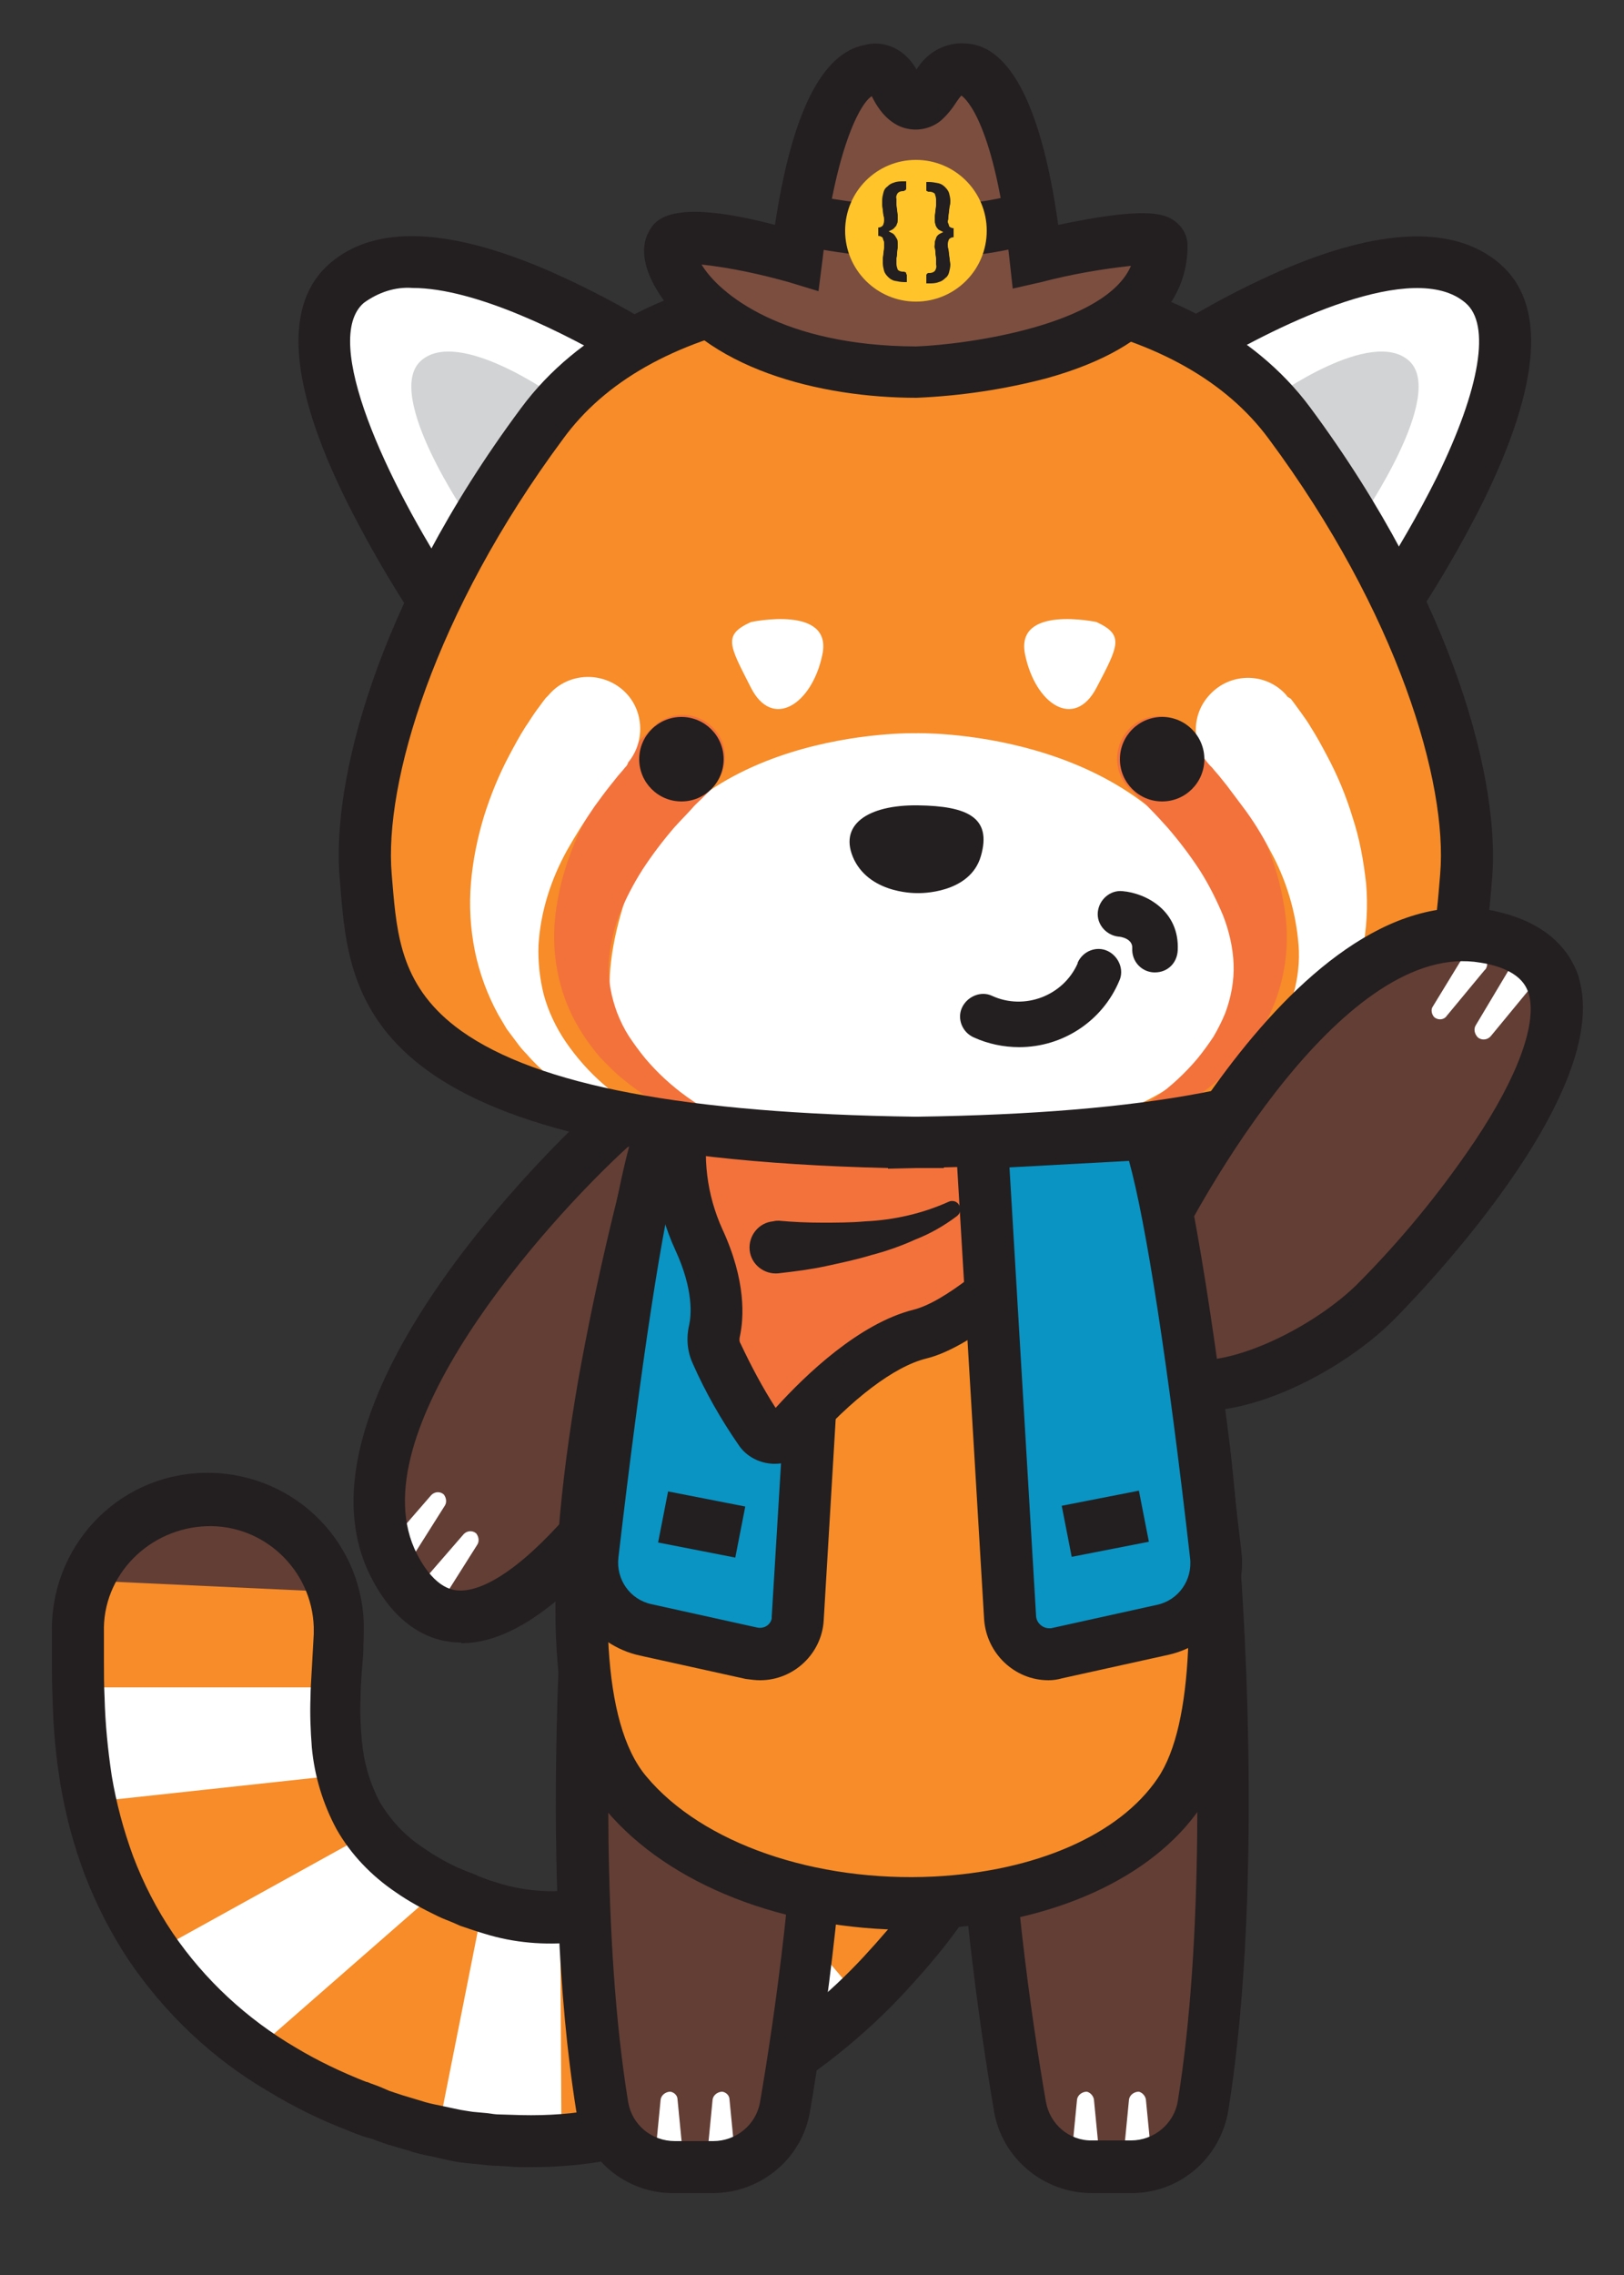 <?xml version="1.0" encoding="utf-8"?>
<!-- Generator: Adobe Illustrator 24.0.3, SVG Export Plug-In . SVG Version: 6.00 Build 0)  -->
<svg version="1.1" id="Layer_1" xmlns="http://www.w3.org/2000/svg" xmlns:xlink="http://www.w3.org/1999/xlink" x="0px" y="0px"
	 viewBox="0 0 250 350" style="enable-background:new 0 0 250 350;" xml:space="preserve">
<rect x="0" y="0" width="250" height="350" fill="#333333" stroke="none"/>
<style type="text/css">
	.st0{fill:#F78C28;}
	.st1{clip-path:url(#SVGID_2_);}
	.st2{fill:#FFFFFF;}
	.st3{fill:#633E35;}
	.st4{fill:#231F20;}
	.st5{fill:#0994C3;}
	.st6{fill:#D2D3D4;}
	.st7{fill:#F3723B;}
	.st8{fill:#7C4E3F;}
	.st9{fill:#FFC42A;}
</style>
<path class="st0" d="M149.9,285.2l-0.9,1.6l-0.8,1.3c-0.5,0.8-1.1,1.7-1.6,2.5c-1.1,1.6-2.2,3.2-3.4,4.7c-2.3,3.1-4.8,6-7.5,8.8
	c-5.5,5.8-11.7,10.9-18.5,15.1c-1.7,1.1-3.6,2.1-5.5,3s-3.8,1.9-5.8,2.6s-4.1,1.5-6.2,2.1s-4.2,1.1-6.4,1.5c-4.4,0.8-8.9,1.1-13.3,1
	l-3.3-0.2c-1.1,0-2.2-0.2-3.3-0.4s-2.2-0.2-3.3-0.5l-3.2-0.6c-1.1-0.2-2.1-0.5-3.2-0.8l-3.1-0.9c-1-0.3-1.9-0.7-2.9-1
	s-1.9-0.7-2.9-1.1c-4-1.6-7.8-3.4-11.5-5.6c-8-4.7-14.9-11.2-20.1-18.9c-2.6-3.9-4.8-8.2-6.5-12.6c-1.6-4.2-2.8-8.6-3.5-13.1
	c-0.7-4.1-1.1-8.3-1.2-12.5c-0.1-2-0.1-3.9-0.1-5.7V252v-0.8l0,0c-0.4-11,8.3-20.3,19.3-20.7s20.3,8.3,20.7,19.3c0,0.4,0,0.9,0,1.4
	v1.7l-0.1,1.4l-0.2,2.4c-0.1,1.5-0.2,2.9-0.2,4.2c-0.1,2.4,0,4.8,0.2,7.2c0.3,3.9,1.4,7.6,3.3,11.1c2,3.3,4.6,6.2,7.8,8.4
	c1.9,1.3,3.9,2.4,6,3.4c1.1,0.5,2.3,1,3.4,1.5l1.6,0.6c0.5,0.2,1,0.4,1.6,0.5c4.1,1.2,8.4,1.7,12.6,1.2c1.1-0.1,2.1-0.3,3.2-0.5
	s2.1-0.5,3.2-0.9s2.2-0.8,3.2-1.2s2.2-1,3.2-1.5c4.6-2.4,8.8-5.5,12.5-9c2-1.9,3.9-3.8,5.7-5.9c0.9-1,1.8-2.1,2.6-3.1
	c0.4-0.5,0.8-1.1,1.2-1.6l0.6-0.8c0.1-0.2,0.4-0.6,0.4-0.5c4.1-7.3,13.4-9.9,20.7-5.7c7.3,4.1,9.9,13.4,5.7,20.7
	C150.1,285,150,285.1,149.9,285.2L149.9,285.2z"/>
<g>
	<g>
		<defs>
			<path id="SVGID_1_" d="M149.9,285.2l-0.9,1.6l-0.8,1.3c-0.5,0.8-1.1,1.7-1.6,2.5c-1.1,1.6-2.2,3.2-3.4,4.7
				c-2.3,3.1-4.8,6-7.5,8.8c-5.5,5.8-11.7,10.9-18.5,15.1c-1.7,1.1-3.6,2.1-5.5,3s-3.8,1.9-5.8,2.6s-4.1,1.5-6.2,2.1
				s-4.2,1.1-6.4,1.5c-4.4,0.8-8.9,1.1-13.3,1l-3.3-0.2c-1.1,0-2.2-0.2-3.3-0.4s-2.2-0.2-3.3-0.5l-3.2-0.6c-1.1-0.2-2.1-0.5-3.2-0.8
				l-3.1-0.9c-1-0.3-1.9-0.7-2.9-1s-1.9-0.7-2.9-1.1c-4-1.6-7.8-3.4-11.5-5.6c-8-4.7-14.9-11.2-20.1-18.9c-2.6-3.9-4.8-8.2-6.5-12.6
				c-1.6-4.2-2.8-8.6-3.5-13.1c-0.7-4.1-1.1-8.3-1.2-12.5c-0.1-2-0.1-3.9-0.1-5.7V252v-0.8l0,0c-0.4-11,8.3-20.3,19.3-20.7
				s20.3,8.3,20.7,19.3c0,0.4,0,0.9,0,1.4v1.7l-0.1,1.4l-0.2,2.4c-0.1,1.5-0.2,2.9-0.2,4.2c-0.1,2.4,0,4.8,0.2,7.2
				c0.3,3.9,1.4,7.6,3.3,11.1c2,3.3,4.6,6.2,7.8,8.4c1.9,1.3,3.9,2.4,6,3.4c1.1,0.5,2.3,1,3.4,1.5l1.6,0.6c0.5,0.2,1,0.4,1.6,0.5
				c4.1,1.2,8.4,1.7,12.6,1.2c1.1-0.1,2.1-0.3,3.2-0.5s2.1-0.5,3.2-0.9s2.2-0.8,3.2-1.2s2.2-1,3.2-1.5c4.6-2.4,8.8-5.5,12.5-9
				c2-1.9,3.9-3.8,5.7-5.9c0.9-1,1.8-2.1,2.6-3.1c0.4-0.5,0.8-1.1,1.2-1.6l0.6-0.8c0.1-0.2,0.4-0.6,0.4-0.5
				c4.1-7.3,13.4-9.9,20.7-5.7c7.3,4.1,9.9,13.4,5.7,20.7C150.1,285,150,285.1,149.9,285.2L149.9,285.2z"/>
		</defs>
		<clipPath id="SVGID_2_">
			<use xlink:href="#SVGID_1_"  style="overflow:visible;"/>
		</clipPath>
		<g class="st1">
			<polygon class="st2" points="66.1,271.6 1.4,278.6 1.4,259.6 66.1,259.6 			"/>
			<polygon class="st3" points="66.1,245.6 1.4,242.6 1.4,223.6 66.1,223.6 			"/>
			<polygon class="st2" points="75.8,283.5 27.4,325.8 15.8,304.7 68.6,275.5 			"/>
			<polygon class="st2" points="86.2,290 86.6,355.1 62.8,351.2 75.3,288.3 			"/>
			<polygon class="st2" points="108.2,279 150.3,328.6 129.5,340.9 98.7,284.6 			"/>
			<polygon class="st2" points="124.6,256.2 185.5,281.1 166.9,307.5 116.1,268.2 			"/>
		</g>
	</g>
</g>
<path class="st4" d="M81.6,333.4h-1.7l-3.3-0.2c-0.9,0-1.8-0.1-2.6-0.2c-0.3,0-0.7-0.1-1-0.1h-0.1l-1-0.1c-0.8-0.1-1.7-0.2-2.6-0.4
	l-3.1-0.7c-1.2-0.2-2.3-0.5-3.5-0.9l-3.1-0.9c-0.8-0.3-1.5-0.5-2.2-0.8l-1.4-0.4c-0.8-0.3-1.7-0.6-2.6-1c-4.2-1.6-8.2-3.6-12-5.9
	c-8.6-5-15.9-11.9-21.5-20.1c-2.8-4.2-5.1-8.7-6.9-13.4c-1.7-4.5-2.9-9.1-3.7-13.8c-0.7-4.3-1.1-8.6-1.2-13C8,259.3,8,257.3,8,255.6
	v-2.5v-1.7c-0.4-13.3,9.9-24.4,23.2-24.8c13.3-0.4,24.4,9.9,24.8,23.2c0,0.5,0,1.1,0,1.6l-0.1,3.2l-0.2,2.5
	c-0.1,1.5-0.2,2.8-0.2,4.1c-0.1,2.2,0,4.4,0.2,6.6c0.3,3.3,1.2,6.5,2.8,9.5c1.7,2.8,3.9,5.2,6.7,7c1.7,1.2,3.5,2.2,5.4,3.1h0.1
	c0.6,0.3,1.4,0.6,2.2,0.9l0.9,0.4l1.6,0.6c0.3,0.1,0.7,0.2,1,0.3l0.3,0.1c3.6,1.1,7.3,1.5,11,1.1H88c0.5,0,1-0.1,1.5-0.2
	c0.4-0.1,0.7-0.1,1.1-0.2l0.9-0.2c0.6-0.2,1.2-0.3,1.8-0.5l0.3-0.1c0.6-0.2,1.3-0.4,1.9-0.7l0.9-0.4l0.8-0.3c0.7-0.3,1.4-0.7,2.1-1
	l0.1-0.1c4.2-2.3,8.2-5.1,11.7-8.5c1.9-1.8,3.7-3.6,5.4-5.6l0.1-0.2c12-13.9,23.3-18.2,31-11.6c8.7,7.4,11.1,17.6,6.2,25.9l-0.9,1.6
	l-0.9,1.4c-0.6,0.9-1.1,1.8-1.7,2.6c-1.4,2-2.5,3.5-3.5,4.9c-2.4,3.2-5,6.2-7.7,9.1c-5.7,6.1-12.2,11.4-19.3,15.8
	c-1.7,1.1-3.6,2.1-5.4,3l-1.3,0.6c-1.7,0.8-3.4,1.6-5.3,2.3s-3.8,1.4-5.7,2l-1,0.3l-1.2,0.3c-1.8,0.5-3.6,0.9-5.5,1.2
	C90,333.1,85.8,333.4,81.6,333.4z M80.2,325.4c4.2,0.1,8.3-0.2,12.4-1h0.2c1.6-0.2,3.1-0.6,4.8-1.1l1.8-0.5c1.8-0.6,3.5-1.1,5-1.8
	h0.2c1.6-0.6,3.1-1.3,4.7-2.1l1-0.5c1.8-0.9,3.4-1.8,4.9-2.8c6.5-4,12.5-8.9,17.7-14.5c2.5-2.7,4.9-5.5,7.2-8.4c1-1.3,2-2.6,3.3-4.5
	c0.5-0.8,1-1.5,1.5-2.3l1.7-2.8c3.4-5.8-0.1-12-4.5-15.7c-2.2-1.9-5.8-1.2-10.5,2.1c-3.4,2.5-6.5,5.4-9.2,8.6l-0.2,0.2
	c-1.9,2.2-3.9,4.2-6,6.2c-4,3.8-8.5,7-13.3,9.6c-0.9,0.5-1.8,0.9-2.6,1.3l-1.1,0.5l-0.9,0.4c-0.8,0.3-1.6,0.6-2.5,0.9
	c-0.8,0.3-1.6,0.5-2.4,0.7l-0.9,0.2l-0.5,0.1l-1,0.2c-0.8,0.2-1.6,0.3-2.4,0.4c-4.7,0.5-9.5,0.1-14-1.3c-0.7-0.2-1.3-0.4-1.9-0.6
	l-1.8-0.6l-0.9-0.4c-0.9-0.4-1.8-0.7-2.6-1.1c-2.3-1.1-4.5-2.3-6.5-3.7c-3.7-2.5-6.9-5.8-9.1-9.7c-2.1-3.9-3.4-8.2-3.8-12.6
	c-0.2-2.6-0.3-5.1-0.2-7.7c0-1.2,0.1-2.5,0.2-4.3l0.3-5.4c0-0.3,0-0.7,0-1.1c-0.3-8.8-7.7-15.8-16.5-15.5s-16.1,7.5-15.8,16.4l0,0v2
	v2.5c0,1.6,0,3.5,0.1,5.5c0.1,4,0.5,8,1.1,12c0.7,4.2,1.8,8.3,3.3,12.4c1.6,4.2,3.6,8.1,6.1,11.8c4.9,7.2,11.4,13.2,18.9,17.6
	c3.5,2.1,7.1,3.8,10.9,5.3h0.1c0.7,0.3,1.4,0.5,2.1,0.8l1.4,0.6c0.6,0.2,1.2,0.4,1.8,0.6l3,0.9c0.9,0.3,1.8,0.5,2.8,0.7l3.3,0.7
	c0.6,0.1,1.2,0.2,1.9,0.3l1.1,0.1l1.1,0.1c0.7,0.1,1.3,0.2,1.9,0.2L80.2,325.4z"/>
<path class="st3" d="M186.7,238c0,0,4.2,50-1.6,86c-0.9,5.4-5.6,9.4-11.1,9.4h-5.9c-5.5,0-10.2-4-11.1-9.4
	c-2.3-13.6-6.1-39.5-5.8-61.8C151.2,262.3,179.7,253.6,186.7,238z"/>
<path class="st3" d="M91.1,238c0,0-4.2,50,1.6,86c0.9,5.4,5.6,9.4,11.1,9.4h5.9c5.5,0,10.2-4,11.1-9.4c2.3-13.6,6-39.5,5.8-61.8
	C126.6,262.3,98.1,253.6,91.1,238z"/>
<path class="st2" d="M112.3,323l0.7,7.2c0.1,1.1-0.7,2.1-1.8,2.2s-2.1-0.7-2.2-1.8l0,0c0-0.1,0-0.3,0-0.4l0.7-7.2
	c0.1-0.7,0.8-1.2,1.5-1.2C111.8,321.9,112.3,322.4,112.3,323z"/>
<path class="st2" d="M104.3,323l0.7,7.2c0.1,1.1-0.7,2.1-1.8,2.2s-2.1-0.7-2.2-1.8l0,0c0-0.1,0-0.3,0-0.4l0.7-7.2
	c0.1-0.7,0.8-1.2,1.5-1.2C103.8,321.9,104.3,322.4,104.3,323z"/>
<path class="st2" d="M176.4,323l0.7,7.2c0.1,1.1-0.7,2.1-1.8,2.2s-2.1-0.7-2.2-1.8l0,0c0-0.1,0-0.3,0-0.4l0.7-7.2
	c0.1-0.7,0.8-1.2,1.5-1.2C175.8,321.9,176.3,322.4,176.4,323L176.4,323z"/>
<path class="st2" d="M168.4,323l0.7,7.2c0.1,1.1-0.7,2.1-1.8,2.2s-2.1-0.7-2.2-1.8l0,0c0-0.1,0-0.3,0-0.4l0.7-7.2
	c0.1-0.7,0.8-1.2,1.5-1.2C167.8,321.9,168.3,322.4,168.4,323L168.4,323z"/>
<path class="st3" d="M94.4,173.1c0,0-46.9,42.4-33.7,67.8s41.3-18.8,48.6-33.7S118.6,161.4,94.4,173.1z"/>
<path class="st2" d="M68.5,231.6l-4.8,7.6c-0.6,0.9-1.8,1.2-2.8,0.6c-0.9-0.6-1.2-1.8-0.6-2.8c0.1-0.1,0.1-0.2,0.2-0.2l5.9-6.8
	c0.5-0.5,1.3-0.6,1.9-0.1C68.7,230.4,68.8,231.1,68.5,231.6z"/>
<path class="st2" d="M73.5,237.6l-4.8,7.6c-0.6,0.9-1.8,1.2-2.8,0.6c-0.9-0.6-1.2-1.8-0.6-2.8l0,0c0.1-0.1,0.1-0.2,0.2-0.2l5.9-6.8
	c0.5-0.5,1.3-0.6,1.9-0.1C73.7,236.4,73.8,237.1,73.5,237.6z"/>
<path class="st4" d="M71,252.7c-4,0-9.6-1.8-13.8-9.9c-14.5-27.9,32.5-70.8,34.5-72.6l0.4-0.4l0.5-0.2c11-5.3,17.2-2.5,20.5,0.8
	c8.2,8.3,5.1,27.8-0.2,38.7c-0.2,0.4-21.9,43.5-41.7,43.7H71V252.7z M96.6,176.5C84,188,54.7,220.7,64.2,239.1
	c2.9,5.6,5.8,5.6,6.8,5.6c4.7-0.1,11.6-5.5,19.1-14.9c5.9-7.6,11.1-15.8,15.5-24.4c4.6-9.4,6.3-24.9,1.7-29.6
	C105,173.4,100.3,174.7,96.6,176.5L96.6,176.5z"/>
<path class="st4" d="M174,337.4h-5.9c-7.5,0-13.9-5.4-15.1-12.7c-2.3-13.6-6.1-39.8-5.9-62.5v-2.9l2.8-0.9
	c7.4-2.3,27.9-10.6,33.1-22.1l6.3-14.1l1.4,15.4c0.2,2.1,4.2,51-1.6,87C187.9,332.1,181.5,337.5,174,337.4z M155.2,265.1
	c0.1,21.4,3.6,45.5,5.8,58.2c0.6,3.5,3.6,6.1,7.2,6h5.9c3.5,0,6.6-2.5,7.2-6c4.1-25.2,3.1-57.8,2.3-74.4
	C174.4,257.7,161,263.1,155.2,265.1z"/>
<path class="st4" d="M109.7,337.4h-5.9c-7.5,0.1-13.9-5.3-15.1-12.7c-5.8-36.1-1.8-85-1.6-87l1.3-15.4l6.3,14.1
	c5.2,11.4,25.6,19.8,33.1,22.1l2.8,0.9v2.9c0.2,22.6-3.6,48.9-5.9,62.5C123.5,332.1,117.1,337.4,109.7,337.4z M94.4,249.1
	c-0.9,16.6-1.8,49.2,2.3,74.3c0.6,3.5,3.6,6,7.2,6h5.9c3.5,0,6.6-2.5,7.2-6c2.2-12.8,5.7-36.9,5.8-58.2
	C116.8,263.1,103.3,257.7,94.4,249.1z"/>
<path class="st0" d="M103.9,167.2c0,0-26.4,86.1-7.4,108.7s69.6,22.6,85.1,0S175,167.2,175,167.2S138.8,152.2,103.9,167.2z"/>
<path class="st4" d="M140.1,296.9c-19.4,0-37.1-6.9-46.8-18.4c-8.7-10.3-10.1-32.5-4.3-66.1c2.8-15.6,6.5-31.1,11-46.4l0.5-1.8
	l1.7-0.7c36.1-15.5,72.7-0.7,74.2,0l1.9,0.8l0.5,1.9c0.1,0.2,5.6,22,9.2,46.3c4.9,33.4,3.8,55.4-3.2,65.6
	c-7.4,10.8-22.6,17.7-40.7,18.6C142.8,296.8,141.5,296.9,140.1,296.9z M107.1,170.2c-7.4,24.7-21.7,86.4-7.6,103.1
	c8.6,10.3,26,16.3,44.3,15.4c15.6-0.8,28.5-6.4,34.4-15.1c11.5-16.8-0.4-78.4-6.6-103.4C164.2,167.7,135.2,159,107.1,170.2
	L107.1,170.2z"/>
<path class="st5" d="M127.2,175.8l-4.3,73.1c-0.2,3.2-3,5.7-6.2,5.5c-0.3,0-0.6-0.1-0.9-0.1l-16.4-3.6c-5.3-1.2-8.8-6.2-8.2-11.5
	c2-17.6,6.6-54.3,10.4-64.8L127.2,175.8z"/>
<path class="st4" d="M117,258.5c-0.7,0-1.4-0.1-2.2-0.2l-16.3-3.6c-7.3-1.6-12.2-8.5-11.3-15.9c2.3-20,6.8-55.1,10.7-65.8l1-2.8
	l32.5,1.9l-4.6,77.2C126.5,254.4,122.2,258.5,117,258.5L117,258.5z M104.6,178.5c-2.6,9.4-5.9,31.2-9.4,61.1
	c-0.4,3.4,1.8,6.5,5.1,7.2l16.3,3.6c1,0.2,2-0.4,2.2-1.4c0-0.1,0-0.2,0-0.3l4.2-69.1L104.6,178.5z"/>
<path class="st2" d="M178.9,56.2c0,0,35.6-24.4,49.3-12.6S211,98.2,211,98.2S199.2,69.3,178.9,56.2z"/>
<path class="st6" d="M196.1,61.1c0,0,15-10.8,20.8-5.6s-7.3,24.2-7.3,24.2S204.6,66.9,196.1,61.1z"/>
<path class="st4" d="M210.1,106.3l-2.7-6.6c-0.1-0.3-11.6-27.9-30.6-40.1l-5.1-3.3l5-3.4c6.4-4.3,13.1-8,20.1-11.1
	c15.6-6.8,27-7.2,34-1.3c7.3,6.2,6.4,18.5-2.4,36.5c-4.1,8.2-8.8,16-14.1,23.4L210.1,106.3z M186,56.4
	c12.6,10.1,21.3,25.1,25.6,33.7c3.5-5.4,6.7-10.9,9.6-16.7c6.7-13.7,8.3-23.5,4.4-26.8C217.7,39.8,197.2,49.7,186,56.4z"/>
<path class="st7" d="M105.2,171.4c-1.2,6.6-0.4,13.3,2.4,19.4c3.2,6.9,2.9,11.6,2.4,13.9c-0.3,1.2-0.1,2.4,0.4,3.6
	c1.8,4.1,4,8,6.6,11.7c1,1.3,2.9,1.6,4.2,0.6c0.2-0.1,0.3-0.2,0.4-0.4c3.9-4.4,12.1-12.9,20-14.8c10.8-2.7,38.3-30.5,37.2-43.1
	c0,0-23.4-3.3-38.4-1.9S105,158.9,105.2,171.4z"/>
<path class="st4" d="M119.3,225.2H119c-2.1-0.1-4.1-1.1-5.3-2.9c-2.7-3.9-5.1-8.1-7-12.4c-0.9-1.9-1.1-4-0.6-6.1
	c0.3-1.4,0.7-5.3-2.1-11.4c-3.1-6.7-4.1-14.2-2.8-21.5c0.2-13.3,16-13.7,28.8-14.1c3.4-0.1,6.9-0.2,10.1-0.5
	c15.2-1.5,38.3,1.8,39.3,1.9l3.1,0.4l0.3,3.1c0.8,9.3-9.1,21.7-15.1,28.3c-7,7.6-17.7,17.2-25.1,19c-4.9,1.2-11.5,6.2-18,13.6
	C123.2,224.3,121.3,225.2,119.3,225.2z M109.1,172.3c-1,5.7-0.3,11.5,2.1,16.8c3.7,8,3.3,13.7,2.7,16.5c-0.1,0.4-0.1,0.8,0.1,1.1
	c1.6,3.4,3.4,6.8,5.4,9.9c4.7-5.2,12.9-13,21.2-15.1c9.1-2.2,30.5-24.4,33.7-35.7c-7.2-0.9-22.8-2.4-33.6-1.4
	c-3.4,0.3-7.1,0.4-10.6,0.5c-18,0.5-21,2.4-21,6.5v0.5L109.1,172.3z"/>
<path class="st2" d="M102.7,56.2c0,0-35.5-24.4-49.3-12.6s17.2,54.6,17.2,54.6S82.5,69.3,102.7,56.2z"/>
<path class="st6" d="M85.6,61.1c0,0-15-10.8-20.8-5.6c-5.8,5.2,7.3,24.2,7.3,24.2S77.1,66.9,85.6,61.1z"/>
<path class="st4" d="M71.6,106.3l-4.2-5.8C62.1,93,57.4,85.2,53.3,77c-8.9-18-9.7-30.3-2.5-36.5c7-6,18.4-5.5,34,1.3
	c7,3.1,13.8,6.8,20.2,11.1l5,3.4l-5,3.3C86,71.8,74.4,99.4,74.3,99.7L71.6,106.3z M63.5,44.3c-2.7-0.2-5.3,0.7-7.5,2.3
	c-6.6,5.7,3.5,27.5,14,43.5c4.3-8.6,13.1-23.6,25.7-33.7C87.1,51.3,73.2,44.3,63.5,44.3L63.5,44.3z"/>
<path class="st0" d="M198.5,65.1c-16.9-22.8-54.1-21.6-57.5-21.5c-3.5-0.2-40.6-1.3-57.6,21.5C62.8,92.8,55,119.8,56.2,134.8
	c1.5,17,1.3,39.8,84.4,41h0.5c83.1-1.1,83-23.9,84.5-41C227,119.8,219.1,92.8,198.5,65.1z"/>
<path class="st2" d="M141,112.8c0,0-36.7-0.9-45.1,26.7s9.3,36,45.4,36.3s58-14.3,45.7-39.1S141,112.8,141,112.8z"/>
<path class="st4" d="M141.4,137.4c0,0,7.9,0.2,9.6-5.7c1.7-5.9-2-7.7-9.7-7.8s-12.4,3-9.8,8.4C134.2,137.7,141.4,137.4,141.4,137.4z
	"/>
<path class="st7" d="M109.3,121.6l-0.6,0.6l-0.7,0.7c-0.5,0.5-1,0.9-1.4,1.4c-0.9,1-1.9,2-2.8,3c-1.8,2.1-3.4,4.2-4.9,6.5
	c-1.4,2.2-2.6,4.5-3.6,7c-0.9,2.4-1.4,4.9-1.6,7.4c-0.1,2.6,0.4,5.2,1.3,7.6c0.5,1.3,1.1,2.5,1.8,3.6c0.8,1.2,1.6,2.3,2.5,3.4
	c3.8,4.5,8.6,7.9,14.1,10.2c0.8,0.3,1.1,1.2,0.8,2c-0.3,0.8-1.2,1.1-2,0.8l-0.2-0.1c-5.4-2.8-11-5.5-16-9.6c-1.3-1-2.4-2.2-3.6-3.4
	c-1.1-1.3-2.1-2.6-3-4.1c-1.9-3-3.1-6.3-3.7-9.8s-0.5-7.1,0.2-10.6c0.6-3.4,1.7-6.6,3.1-9.8c1.4-3,3.1-6,5-8.7c0.9-1.4,1.9-2.7,3-4
	c0.5-0.6,1.1-1.3,1.6-1.9c0.3-0.3,0.6-0.6,0.9-0.9s0.6-0.6,1-1l0.1-0.1c2.6-2.5,6.7-2.4,9.2,0.2s2.4,6.7-0.2,9.2L109.3,121.6z"/>
<path class="st7" d="M182.9,112.1c0.4,0.4,0.7,0.7,1,1s0.6,0.6,0.9,0.9c0.6,0.6,1.1,1.3,1.6,1.9c1.1,1.3,2.1,2.6,3,4
	c1.9,2.7,3.6,5.7,5,8.7c1.4,3.1,2.5,6.4,3.1,9.8c0.7,3.5,0.8,7,0.2,10.5s-1.8,6.8-3.7,9.8c-0.9,1.4-1.9,2.8-3,4.1
	c-1.1,1.2-2.3,2.3-3.5,3.4c-5,4.2-10.6,6.9-16.1,9.6c-0.7,0.4-1.6,0.1-2-0.7s-0.1-1.6,0.7-2h0.1c5.4-2.2,10.3-5.7,14.1-10.2
	c0.9-1.1,1.7-2.2,2.5-3.4c0.7-1.2,1.3-2.4,1.8-3.6c0.9-2.4,1.4-5,1.3-7.6c-0.1-2.5-0.7-5.1-1.6-7.4c-1-2.4-2.2-4.8-3.6-7
	c-1.5-2.3-3.1-4.4-4.9-6.5c-0.9-1-1.8-2-2.8-3c-0.5-0.5-0.9-1-1.4-1.4l-0.7-0.7l-0.6-0.6c-2.8-2.3-3.1-6.4-0.8-9.2s6.4-3.1,9.2-0.8
	l0,0l0.3,0.2L182.9,112.1z"/>
<path class="st2" d="M198.7,107.5c0.4,0.5,0.6,0.8,0.9,1.2s0.5,0.7,0.8,1.1c0.5,0.7,1,1.4,1.4,2.1c0.9,1.4,1.7,2.9,2.5,4.4
	c1.6,3,2.9,6.1,3.9,9.4c1.1,3.3,1.7,6.7,2.1,10.2c0.3,3.5,0.1,7.1-0.6,10.5c-0.7,3.4-1.9,6.7-3.6,9.8l-1.3,2.2c-0.5,0.7-1,1.4-1.5,2
	c-0.5,0.7-1,1.3-1.6,1.9c-0.5,0.6-1.1,1.2-1.7,1.8c-4.7,4.6-10.2,7.7-15.4,10.8l0,0c-0.9,0.6-2,0.3-2.6-0.6c-0.6-0.9-0.3-2,0.6-2.6
	c0,0,0.1,0,0.1-0.1l0.1-0.1c5.2-2.5,9.7-6.4,12.9-11.2c1.5-2.2,2.7-4.7,3.4-7.3c0.7-2.5,1-5.1,0.8-7.6c-0.4-5.1-1.9-10.1-4.4-14.6
	c-1.2-2.3-2.6-4.6-4.2-6.7c-0.8-1.1-1.6-2.1-2.4-3.2c-0.4-0.5-0.8-1-1.2-1.5l-0.6-0.7c-0.2-0.2-0.4-0.5-0.5-0.6
	c-3.2-3-3.4-8.1-0.3-11.3c3-3.2,8.1-3.4,11.3-0.3l0,0c0.2,0.2,0.4,0.4,0.6,0.7L198.7,107.5z"/>
<path class="st2" d="M96.2,118.1c-0.1,0.1-0.3,0.4-0.5,0.6l-0.6,0.7c-0.4,0.5-0.8,1-1.2,1.5c-0.8,1-1.6,2.1-2.4,3.2
	c-1.5,2.2-2.9,4.4-4.2,6.7c-2.5,4.5-4.1,9.5-4.4,14.6c-0.1,2.6,0.2,5.2,0.8,7.6c0.7,2.6,1.9,5.1,3.4,7.3c3.3,4.8,7.7,8.7,12.9,11.2
	c0.9,0.4,1.3,1.6,0.9,2.5s-1.6,1.3-2.5,0.9l-0.2-0.1l0,0c-5.3-3.2-10.7-6.3-15.4-10.8c-0.6-0.6-1.2-1.2-1.7-1.8
	c-0.6-0.6-1.1-1.2-1.6-1.9s-1-1.3-1.5-2l-1.3-2.2c-1.7-3.1-2.9-6.4-3.6-9.8c-0.7-3.5-0.9-7-0.6-10.5s1-6.9,2-10.2
	c1-3.2,2.3-6.4,3.9-9.4c0.8-1.5,1.6-3,2.5-4.4c0.5-0.7,0.9-1.4,1.4-2.1c0.2-0.3,0.5-0.7,0.8-1.1s0.5-0.7,0.9-1.2l0.4-0.4
	c2.8-3.4,7.9-3.8,11.3-1s3.8,7.9,1,11.3C96.6,117.7,96.4,117.9,96.2,118.1z"/>
<circle class="st4" cx="178.9" cy="116.8" r="6.5"/>
<path class="st2" d="M168.8,95.7c0,0-12.6-2.7-11,5s7.6,11.6,11,5.1S173.1,97.7,168.8,95.7z"/>
<path class="st4" d="M119.9,187.8c2.1,0.2,4.4,0.3,6.6,0.3s4.5,0,6.7-0.2c4.4-0.2,8.8-1.2,12.8-3l0,0c0.6-0.3,1.4-0.1,1.7,0.6
	c0.3,0.6,0.1,1.2-0.4,1.6c-2,1.5-4.1,2.7-6.4,3.6c-2.2,1-4.5,1.8-6.8,2.4c-2.3,0.7-4.7,1.2-7,1.7s-4.7,0.8-7.3,1.1
	c-2.2,0.2-4.2-1.4-4.4-3.6c-0.2-2.2,1.4-4.2,3.6-4.4C119.4,187.8,119.6,187.8,119.9,187.8L119.9,187.8z"/>
<path class="st2" d="M115.6,95.7c0,0,12.6-2.7,11,5s-7.7,11.6-11,5.1S111.2,97.7,115.6,95.7z"/>
<path class="st4" d="M136.7,179.8v-0.1c-80.9-1.9-82.9-25.8-84.3-43.3l-0.1-1.2c-1.3-14.4,5.3-42,27.9-72.4
	C98,38.7,135.8,39.4,141,39.6c5.1-0.2,42.9-0.9,60.7,23.1c22.6,30.5,29.2,58.1,28,72.4l-0.1,1.2c-1.5,17.6-3.5,41.5-84.3,43.3v0.1
	h-4.2L136.7,179.8z M138,47.5c-6.7,0-13.4,0.8-19.9,2.2c-14.4,3-25,9-31.4,17.8c-19.9,26.8-27.6,53-26.4,67l0.1,1.2
	c0.7,8.4,1.4,16.3,10.6,22.9c11.8,8.4,34.6,12.7,69.8,13.2h0.4c35.2-0.5,58-4.8,69.8-13.2c9.3-6.6,9.9-14.5,10.6-22.9l0.1-1.2
	c1.2-14-6.5-40.2-26.4-67l0,0c-6.5-8.8-17.1-14.8-31.4-17.8c-7.5-1.6-15.1-2.2-22.7-2h-0.4C140.3,47.6,139.3,47.5,138,47.5z"/>
<path class="st3" d="M174.3,196.9c0,0,25.9-57.6,54.3-52.8s-5.3,45-17.2,56.6S170.6,223.5,174.3,196.9z"/>
<path class="st2" d="M220.6,154.8l4.7-7.7c0.6-0.9,1.9-1.1,2.8-0.5c0.8,0.6,1.1,1.7,0.6,2.5l-0.2,0.2l-5.8,7
	c-0.4,0.6-1.3,0.7-1.9,0.2C220.4,156.1,220.2,155.3,220.6,154.8L220.6,154.8z"/>
<path class="st2" d="M227.2,157.7l4.9-8.2c0.7-1,2-1.2,3-0.5c0.9,0.6,1.1,1.7,0.7,2.7l-0.2,0.3l-6.1,7.4c-0.5,0.6-1.4,0.7-2,0.2
	C227,159.1,226.8,158.3,227.2,157.7L227.2,157.7z"/>
<path class="st4" d="M243,150.2v0.1c5.9,18.9-28.5,52.8-28.8,53.1c-8.7,8.5-26.4,17.4-36.8,12.1c-4.1-2.1-8.7-7.1-7-19.3l0.1-0.6
	l0.2-0.5c1.1-2.5,27.6-60.4,58.6-55.1C238.3,141.7,241.7,146.4,243,150.2z M178.6,205.3c0.4,1.3,1.2,2.5,2.5,3.2
	c5.8,3,20-3.4,27.6-10.7c6.8-6.8,12.9-14.2,18.3-22.2c6.7-10,9.7-18.3,8.3-22.8c-0.3-0.9-1.2-3.7-7.4-4.7
	c-20.5-3.5-42.6,34.4-49.7,50C177.8,200.4,177.9,202.9,178.6,205.3L178.6,205.3z"/>
<g>
	<path class="st5" d="M151.2,175.8l4.4,73.1c0.2,3.2,3,5.7,6.2,5.5c0.3,0,0.6-0.1,0.9-0.1l16.3-3.6c5.3-1.2,8.8-6.2,8.2-11.5
		c-2-17.6-6.6-54.3-10.4-64.8L151.2,175.8z"/>
	<path class="st4" d="M161.4,258.5c-5.2,0-9.5-4.1-9.9-9.3l-4.6-77.2l32.5-1.9l1,2.8c3.9,10.6,8.4,45.8,10.7,65.8
		c0.9,7.4-4,14.3-11.3,15.9l-16.3,3.6C162.8,258.4,162.1,258.5,161.4,258.5z M155.4,179.6l4.1,69.1c0.1,1,1,1.8,2,1.8
		c0.1,0,0.2,0,0.3,0l16.3-3.6c3.3-0.7,5.5-3.8,5.1-7.2c-3.4-29.9-6.8-51.7-9.4-61.1L155.4,179.6z"/>
	
		<rect x="163.9" y="230.4" transform="matrix(0.982 -0.192 0.192 0.982 -41.745 36.874)" class="st4" width="12.1" height="8"/>
</g>
<rect x="103.9" y="228.4" transform="matrix(0.192 -0.982 0.982 0.192 -142.929 295.484)" class="st4" width="8" height="12.1"/>
<circle class="st4" cx="104.9" cy="116.8" r="6.5"/>
<path class="st4" d="M156.9,161.1c-2.4,0-4.8-0.5-7-1.5c-1.8-0.8-2.6-2.9-1.8-4.6s2.9-2.6,4.6-1.8c5,2.3,11,0,13.2-5c0,0,0,0,0-0.1
	c0.8-1.8,2.9-2.6,4.6-1.8s2.6,2.9,1.8,4.6C169.7,157.1,163.6,161.1,156.9,161.1L156.9,161.1z"/>
<path class="st4" d="M177.8,149.6h-0.2c-1.9-0.1-3.4-1.7-3.3-3.7c0.1-1.5-1.8-1.8-2.1-1.8c-1.9-0.2-3.4-1.9-3.2-3.8
	c0.2-1.9,1.9-3.4,3.8-3.2c3.6,0.3,8.8,3,8.5,9.1C181.2,148.2,179.7,149.6,177.8,149.6z"/>
<path class="st8" d="M141.3,50.8c0,0-15,0.6-19-7.4c0,0,2.5-31.3,11.8-32.6c0,0,2.3-0.9,3.8,2.4s3.5,3.2,4.5,2.3
	c2.3-2,2.4-5.1,6.2-4.8c3.8,0.3,9.2,8.3,11.3,33.1C159.9,43.8,156,51.7,141.3,50.8z"/>
<path class="st8" d="M141.1,57.2c0,0,37.9-1.4,37.7-19.6c0,0,0.4-3.6-28.9,4.3c-5.4,1.5-11.1,1.6-16.6,0.3l-10.6-2.4
	c0,0-17.5-5.3-19.3-2.1C101.6,40.9,110.7,57.2,141.1,57.2z"/>
<path class="st4" d="M141.1,61.2L141.1,61.2c-14.7,0-32.8-4.4-40.1-16.8c-2-3.4-2.4-6.5-1.1-8.8c0.9-1.6,3-5.3,19.4-1
	c2.6-17.2,7.2-26.5,13.9-27.7c2.2-0.6,5.7,0,7.9,3.8c1.6-2.7,4.6-4.3,7.7-4c6.8,0.4,11.6,10,14.1,27.9c13.8-2.9,16.7-1.8,18.4-0.2
	c0.9,0.8,1.5,2,1.5,3.3c0.1,6.6-3.7,15.5-21.7,20.5C154.6,59.9,148,60.9,141.1,61.2L141.1,61.2z M108,40.7
	c2.7,4.5,12.4,12.5,33,12.6c8-0.3,29.2-3.3,33.1-12.4c-4.6,0.5-9.2,1.3-13.8,2.5l-4.4,1l-0.5-4.5c-2.3-20.9-6.7-24.7-7.4-25.2l0,0
	c-0.2,0.2-0.5,0.6-0.7,0.9c-0.7,1.1-1.5,2.1-2.4,2.9c-1.4,1.2-3.4,1.7-5.2,1.3c-1.6-0.3-3.8-1.5-5.5-5c-1.8,1.1-5.6,8.1-7.6,25.3
	l-0.6,4.7l-4.6-1.4C117.1,42.2,112.6,41.2,108,40.7z"/>
<path class="st4" d="M141.4,39.7c-6.7,0-13.3-0.8-19.8-2.3l2-7.7c0.2,0,18.3,4.7,34.6-0.3l2.3,7.7C154.3,38.9,147.9,39.8,141.4,39.7
	z"/>
<circle class="st9" cx="141" cy="35.5" r="10.9"/>
<path class="st4" d="M146.8,36.5c-0.3,0-0.5,0.1-0.7,0.3c-0.1,0.2-0.2,0.5-0.2,0.8c0,0.2,0,0.5,0.1,0.7c0,0.2,0.1,0.5,0.1,0.8
	s0.1,0.5,0.1,0.8s0.1,0.5,0.1,0.8c0,0.4-0.1,0.8-0.2,1.2c-0.1,0.4-0.3,0.7-0.6,0.9c-0.3,0.3-0.6,0.5-1,0.6c-0.5,0.2-1,0.2-1.5,0.2
	h-0.4v-1.1c0-0.1,0-0.1,0-0.2c0-0.1,0.1-0.1,0.1-0.2c0.1,0,0.1-0.1,0.2-0.1h0.2c0.3,0,0.6-0.1,0.8-0.3c0.2-0.3,0.3-0.6,0.2-1
	c0-0.3,0-0.6,0-0.9c0-0.3-0.1-0.5-0.1-0.8s0-0.5-0.1-0.8s0-0.5,0-0.7s0-0.4,0.1-0.6s0.1-0.4,0.2-0.5c0.1-0.2,0.3-0.3,0.4-0.4
	c0.2-0.1,0.4-0.2,0.6-0.3c-0.2-0.1-0.4-0.2-0.6-0.3c-0.2-0.1-0.3-0.3-0.4-0.4c-0.1-0.2-0.2-0.3-0.2-0.5c-0.1-0.2-0.1-0.4-0.1-0.6
	s0-0.5,0-0.7s0.1-0.5,0.1-0.8s0.1-0.5,0.1-0.8s0-0.6,0-0.9s-0.1-0.6-0.2-0.9c-0.2-0.2-0.5-0.3-0.8-0.3h-0.2c-0.1,0-0.1-0.1-0.2-0.1
	c-0.1,0-0.1-0.1-0.1-0.1c0-0.1,0-0.1,0-0.2V28h0.4c0.5,0,1,0.1,1.5,0.2c0.4,0.1,0.7,0.3,1,0.6c0.3,0.3,0.5,0.6,0.6,0.9
	c0.1,0.4,0.2,0.8,0.2,1.2c0,0.3,0,0.5-0.1,0.8c0,0.2-0.1,0.5-0.1,0.8S146,33,146,33.3c0,0.2,0,0.5-0.1,0.7c0,0.1,0,0.3,0.1,0.4
	c0,0.1,0.1,0.2,0.1,0.4c0.1,0.1,0.2,0.2,0.3,0.2c0.1,0.1,0.3,0.1,0.4,0.1L146.8,36.5z"/>
<path class="st4" d="M135.2,35c0.3,0,0.5-0.1,0.7-0.3c0.1-0.2,0.2-0.5,0.2-0.8c0-0.2,0-0.5-0.1-0.7c0-0.2-0.1-0.5-0.1-0.8
	s-0.1-0.5-0.1-0.8s0-0.5,0-0.8c0-0.4,0.1-0.8,0.2-1.2c0.1-0.4,0.3-0.7,0.6-0.9c0.3-0.3,0.6-0.5,1-0.6c0.5-0.2,1-0.2,1.5-0.2h0.4V29
	c0,0.1,0,0.2-0.1,0.2c0,0.1-0.1,0.1-0.1,0.1c-0.1,0-0.1,0.1-0.2,0.1H139c-0.3,0-0.6,0.1-0.8,0.3c-0.2,0.3-0.3,0.6-0.2,0.9
	c0,0.3,0,0.6,0,0.9s0.1,0.5,0.1,0.8s0.1,0.5,0.1,0.8c0,0.2,0,0.5,0,0.7s0,0.4-0.1,0.6s-0.1,0.4-0.3,0.5c-0.1,0.2-0.3,0.3-0.4,0.4
	c-0.2,0.1-0.4,0.2-0.6,0.3c0.2,0.1,0.4,0.2,0.6,0.3c0.2,0.1,0.3,0.3,0.4,0.4c0.1,0.2,0.2,0.3,0.3,0.5s0.1,0.4,0.1,0.6s0,0.5,0,0.7
	s-0.1,0.5-0.1,0.8s0,0.5-0.1,0.8c0,0.3,0,0.6,0,0.9c0,0.3,0.1,0.6,0.2,0.9c0.2,0.2,0.5,0.3,0.8,0.3h0.2c0.1,0,0.1,0.1,0.2,0.1
	c0.1,0,0.1,0.1,0.1,0.2c0,0.1,0.1,0.1,0.1,0.2v1.1h-0.4c-0.5,0-1-0.1-1.5-0.2c-0.4-0.1-0.7-0.3-1-0.6s-0.5-0.6-0.6-0.9
	c-0.1-0.4-0.2-0.8-0.2-1.2c0-0.3,0-0.5,0-0.8c0-0.2,0.1-0.5,0.1-0.8s0.1-0.5,0.1-0.8c0-0.2,0-0.5,0-0.7c0-0.1,0-0.3-0.1-0.4
	c0-0.1-0.1-0.2-0.1-0.4c-0.1-0.1-0.2-0.2-0.3-0.2c-0.1-0.1-0.3-0.1-0.4-0.1L135.2,35z"/>
</svg>
